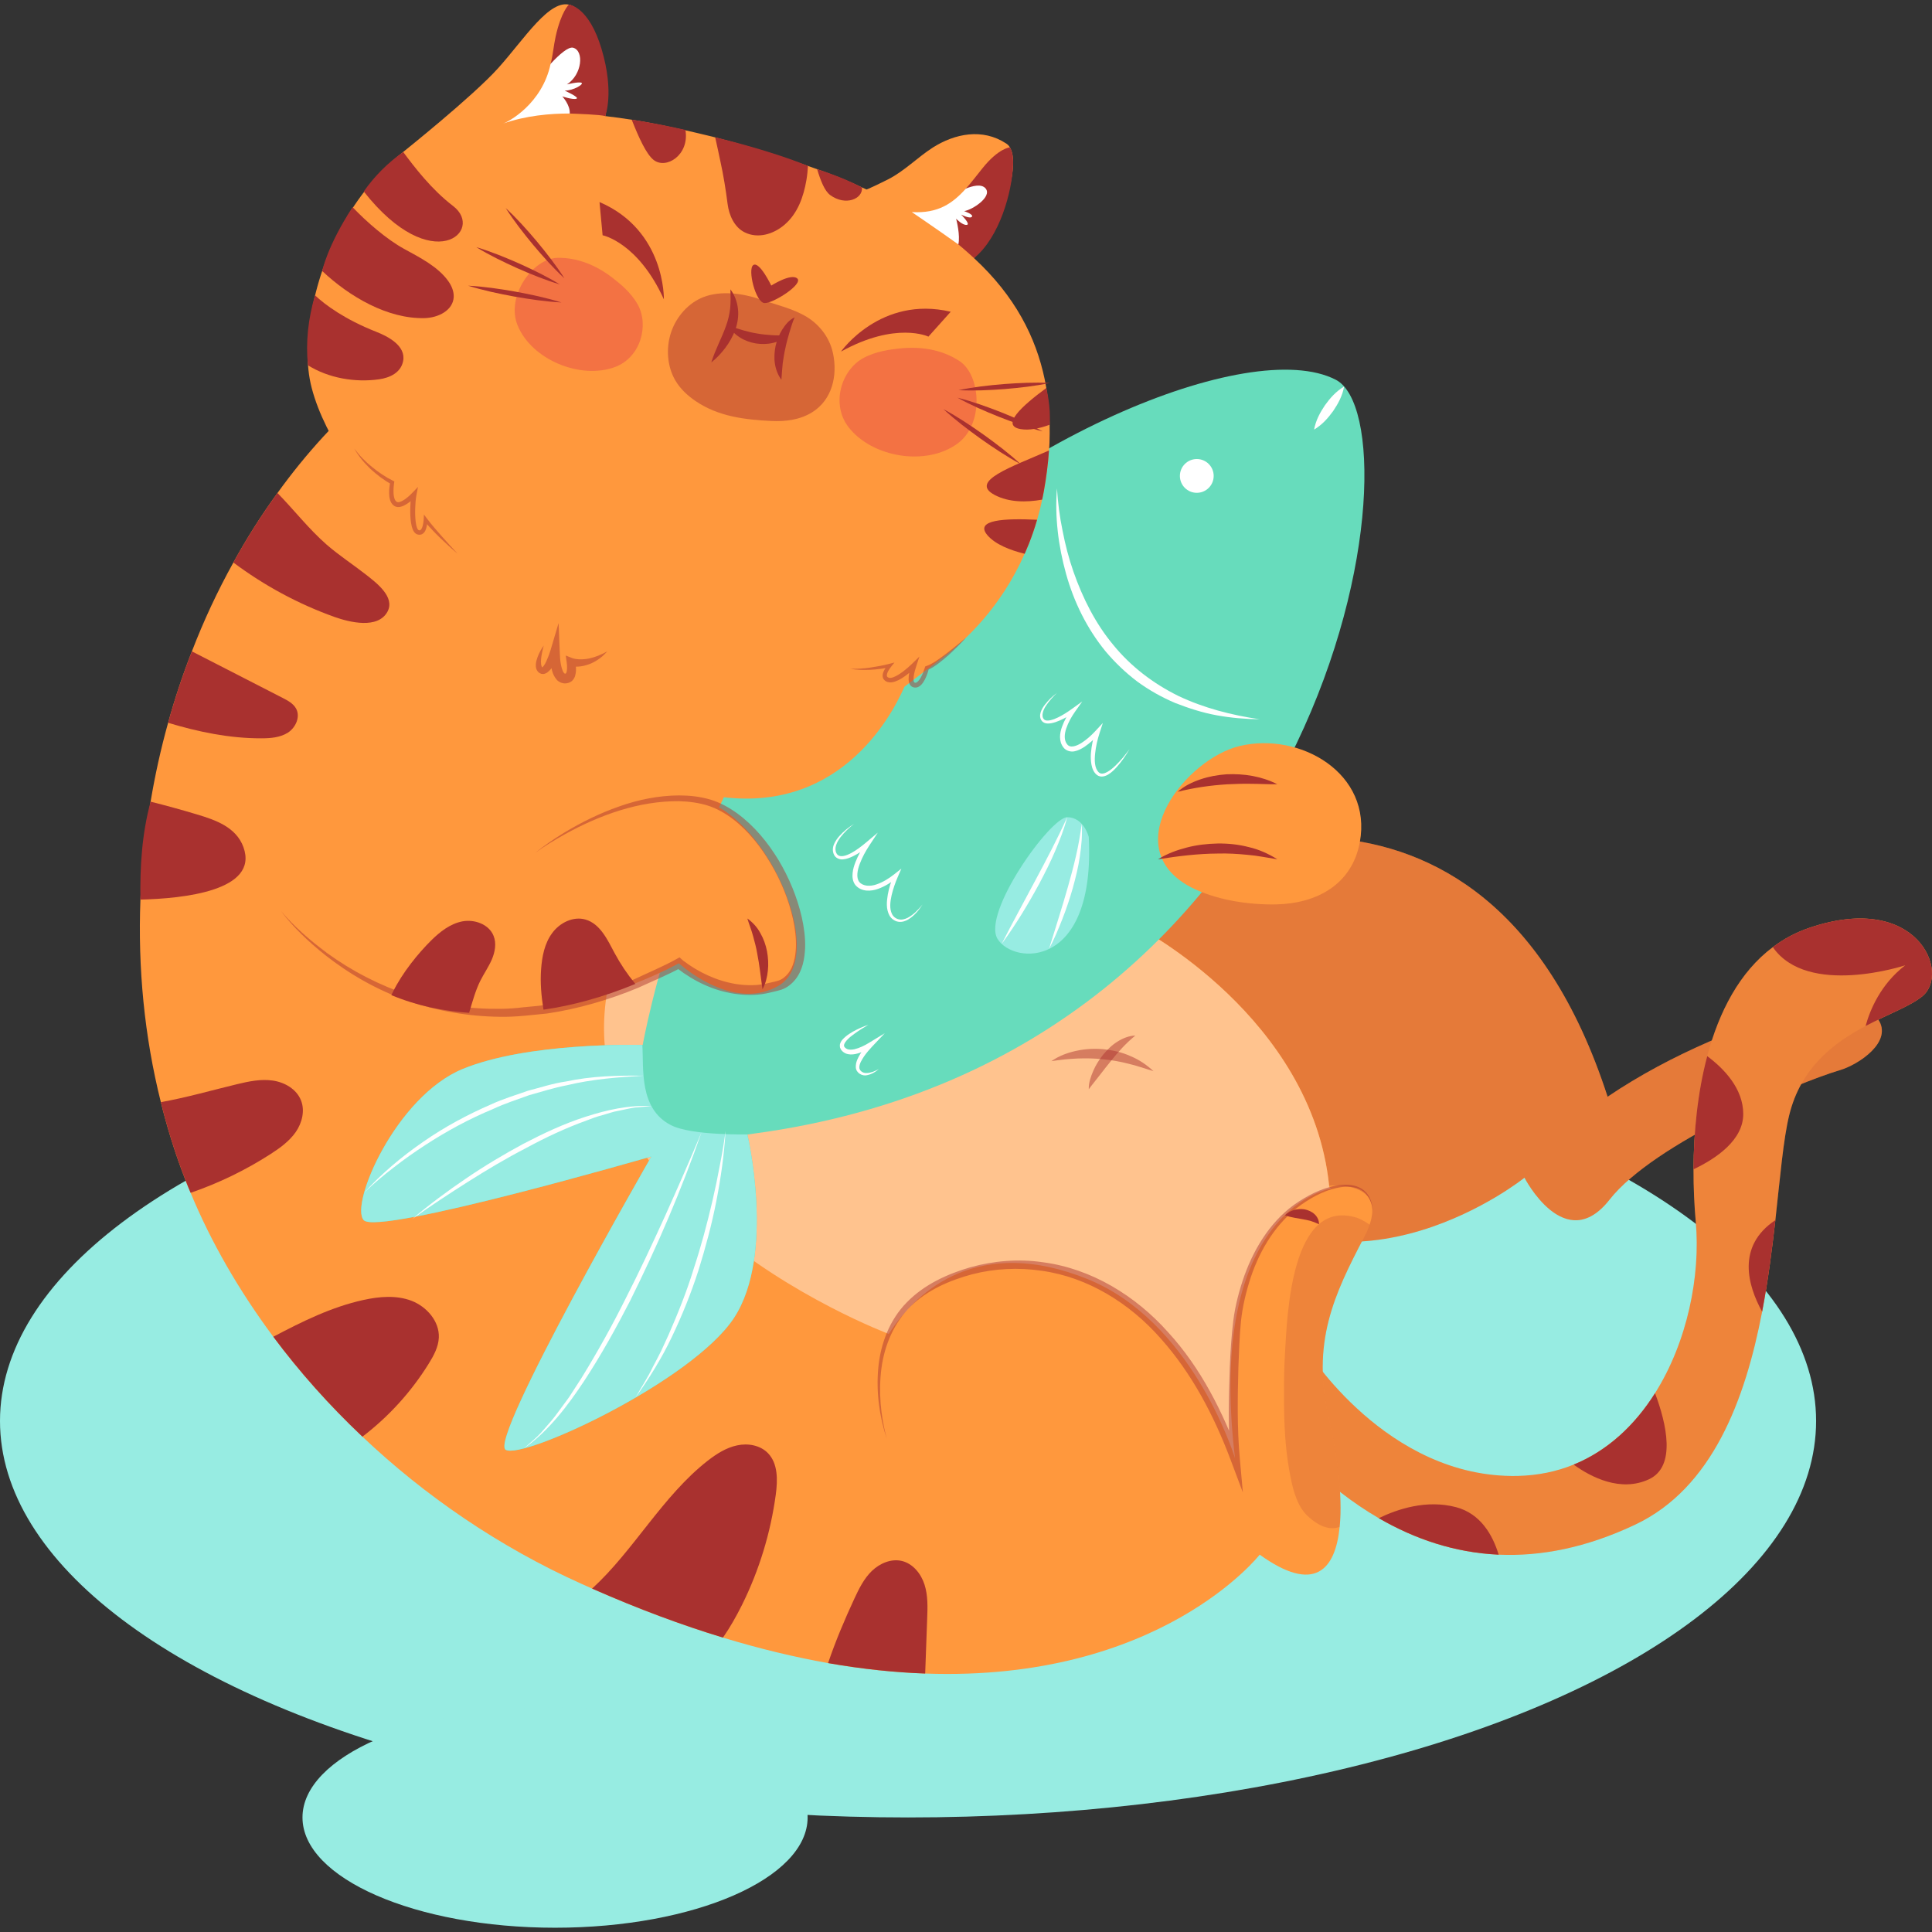 <?xml version="1.0" encoding="UTF-8"?>
<!-- Generator: Adobe Illustrator 25.2.3, SVG Export Plug-In . SVG Version: 6.00 Build 0)  -->
<svg xmlns="http://www.w3.org/2000/svg" xmlns:xlink="http://www.w3.org/1999/xlink" version="1.1" id="Capa_1" x="0px" y="0px" viewBox="0 0 512 512" style="enable-background:new 0 0 512 512;" xml:space="preserve" width="512" height="512">
<rect x="0" y="0" width="512" height="512" fill="#333333" stroke="none"/>
<g>
	<ellipse style="fill:#97ECE2;" cx="240.642" cy="376.574" rx="240.642" ry="105.069"/>
	<ellipse style="fill:#97ECE2;" cx="147.095" cy="481.643" rx="66.933" ry="29.225"/>
	<g>
		<g>
			<g>
				<path style="fill:#FF983D;" d="M306.244,230.418c0,0,86.614-42.148,119.785,60.231c8.467-5.726,17.686-10.594,27.048-14.663      c7.618-3.311,15.489-6.376,23.71-7.783c5.602-0.959,16.739-4.226,20.925,1.904c4.08,5.975-5.245,12.052-10.091,13.483      c-11.299,3.336-49.273,19.276-61.077,34.331c-11.804,15.055-22.542-5.82-22.542-5.82s-45.176,36.373-84.063,2.759      C281.052,281.245,306.244,230.418,306.244,230.418z"/>
			</g>
			<g style="opacity:0.3;">
				<path style="fill:#A9312F;" d="M306.244,230.418c0,0,86.614-42.148,119.785,60.231c8.467-5.726,17.686-10.594,27.048-14.663      c7.618-3.311,15.489-6.376,23.71-7.783c5.602-0.959,16.739-4.226,20.925,1.904c4.08,5.975-5.245,12.052-10.091,13.483      c-11.299,3.336-49.273,19.276-61.077,34.331c-11.804,15.055-22.542-5.82-22.542-5.82s-45.176,36.373-84.063,2.759      C281.052,281.245,306.244,230.418,306.244,230.418z"/>
			</g>
		</g>
		<g>
			<g>
				<g>
					<path style="fill:#FF983D;" d="M509.479,263.989c-3.175,2.621-8.995,4.714-15.08,7.913h-0.024       c-8.321,4.401-17.1,10.871-20.227,23.666c-1.539,6.301-2.381,16.258-3.656,27.755v0.024       c-0.866,7.648-1.924,15.946-3.511,24.267c-4.474,23.281-13.18,46.755-33.623,56.423c-13.012,6.157-25.085,8.466-36.197,7.961       c-11.689-0.529-22.271-4.161-31.771-9.669c-6.927-4.016-13.276-9.043-19-14.599v-29.896c0,0,21.069,33.984,55.726,33.311       c5.459-0.12,10.438-1.179,14.912-3.006c9.139-3.728,16.307-10.583,21.574-18.928c8.586-13.613,12.074-31.146,10.799-45.336       c-0.385-4.377-0.625-9.091-0.601-13.998c0.048-9.813,1.058-20.299,3.632-29.992c3.127-11.761,8.562-22.295,17.389-28.885       c2.886-2.189,6.133-3.92,9.765-5.147C508.108,236.21,516.935,257.784,509.479,263.989z"/>
				</g>
				<g style="opacity:0.2;">
					<path style="fill:#A9312F;" d="M509.479,263.989c-3.175,2.621-8.995,4.714-15.08,7.913h-0.024       c-8.321,4.401-17.1,10.871-20.227,23.666c-1.539,6.301-2.381,16.258-3.656,27.755v0.024       c-0.866,7.648-1.924,15.946-3.511,24.267c-4.474,23.281-13.18,46.755-33.623,56.423c-13.012,6.157-25.085,8.466-36.197,7.961       c-11.689-0.529-22.271-4.161-31.771-9.669c-6.927-4.016-13.276-9.043-19-14.599v-29.896c0,0,21.069,33.984,55.726,33.311       c5.459-0.12,10.438-1.179,14.912-3.006c9.139-3.728,16.307-10.583,21.574-18.928c8.586-13.613,12.074-31.146,10.799-45.336       c-0.385-4.377-0.625-9.091-0.601-13.998c0.048-9.813,1.058-20.299,3.632-29.992c3.127-11.761,8.562-22.295,17.389-28.885       c2.886-2.189,6.133-3.92,9.765-5.147C508.108,236.21,516.935,257.784,509.479,263.989z"/>
				</g>
			</g>
			<g>
				<path style="fill:#A9312F;" d="M509.479,263.989c-3.175,2.621-8.995,4.714-15.08,7.913c1.155-4.209,3.944-11.039,10.51-16.09      c0,0-25.855,8.538-35.09-4.81c2.886-2.189,6.133-3.92,9.765-5.147C508.108,236.21,516.935,257.784,509.479,263.989z"/>
			</g>
			<g>
				<path style="fill:#A9312F;" d="M461.979,295.231c0,6.879-7.071,11.737-13.18,14.647c0.048-9.813,1.058-20.299,3.632-29.992      C456.928,283.23,461.979,288.521,461.979,295.231z"/>
			</g>
			<g>
				<path style="fill:#A9312F;" d="M470.492,323.347c-0.866,7.648-1.924,15.946-3.511,24.267      C463.205,340.759,460.102,330.273,470.492,323.347z"/>
			</g>
			<g>
				<path style="fill:#A9312F;" d="M437.014,392.012c-7.504,3.512-15.345-0.529-19.986-3.872      c9.139-3.728,16.307-10.583,21.574-18.928C441.655,377.341,444.253,388.621,437.014,392.012z"/>
			</g>
			<g>
				<path style="fill:#A9312F;" d="M397.161,411.998c-11.689-0.529-22.271-4.161-31.771-9.669c5.002-2.429,12.675-4.978,20.491-2.91      C392.327,401.127,395.55,406.707,397.161,411.998z"/>
			</g>
		</g>
		<g>
			<path style="fill:#FF983D;" d="M362.961,324.549c-0.337,0.962-0.794,2.044-1.395,3.199c-7.985,15.296-14.166,27.947-9.332,48.511     c2.044,8.779,3.632,19.938,2.79,28.38c-1.13,11.352-6.638,17.846-21.189,7.359c0,0-26.336,33.768-88.652,31.507     c-7.985-0.289-16.547-1.154-25.734-2.766c-8.73-1.563-18.014-3.752-27.851-6.758c-10.847-3.295-22.416-7.576-34.682-12.988     c-0.89-0.385-1.78-0.794-2.694-1.203c-22.103-9.933-41.728-23.474-58.179-39.059c-8.803-8.322-16.715-17.22-23.618-26.48     c-9.139-12.29-16.547-25.181-21.91-38.145c-0.89-2.068-1.684-4.161-2.453-6.229c-2.14-5.82-3.944-11.761-5.435-17.798     c-4.377-17.461-6.109-35.595-5.411-53.682c0.337-8.706,1.25-17.365,2.694-25.951c1.179-7.047,2.718-14.046,4.642-20.9     c1.78-6.422,3.872-12.747,6.301-18.928c3.127-8.129,6.807-16.018,10.992-23.546c3.535-6.422,7.431-12.579,11.689-18.423     c3.776-5.243,7.817-10.222,12.146-14.936c65.755-71.84,155.489,60.344,177.255,95.145c3.175,5.075,4.907,8.081,4.907,8.081     l34.032,26.913c0,0,45.745,23.762,50.363,68.377c0,0,1.347-0.144,3.127,0C359.473,314.52,365.823,316.276,362.961,324.549z"/>
		</g>
		<g>
			<path style="fill:#FFC38E;" d="M327.293,386.456c-0.673-2.14-11.785-36.557-39.251-47.549     c-28.356-11.376-44.783,2.549-52.503,14.599c0,0-103.395-38.794-68.136-110.105c22.92-46.346,67.295-41.56,95.53-32.541     c3.175,5.075,4.907,8.081,4.907,8.081l34.032,26.913c0,0,45.745,23.762,50.363,68.377c0,0-0.158,0.527,0.661,0.684     C352.895,314.915,319.38,320.076,327.293,386.456z"/>
		</g>
		<g>
			<g>
				<path style="fill:#67DCBC;" d="M199.645,300.434c-0.529,0.072-1.058,0.144-1.588,0.216c0,0,7.48,31.723-3.511,48.559      c-10.991,16.812-55.967,37.712-60.536,34.994c-4.569-2.718,38.626-77.733,38.626-77.733s-72.465,21.021-76.241,16.884      c-3.752-4.161,8.514-32.781,26.239-40.069c17.124-7.023,45.649-6.398,47.597-6.35c0.072,0,0.096,0,0.096,0      s12.122-68.93,52.551-114.386c40.406-45.432,108.398-73.668,131.126-61.907C376.66,112.331,354.99,279.581,199.645,300.434z"/>
			</g>
			<g>
				<path style="fill:#FFFFFF;" d="M321.638,126.126c0,2.472-2.004,4.476-4.477,4.476s-4.477-2.004-4.477-4.476      c0-2.472,2.004-4.477,4.477-4.477S321.638,123.654,321.638,126.126z"/>
			</g>
			<g>
				<path style="fill:#FFFFFF;" d="M348.249,113.844c0.464-2.501,1.596-4.536,2.885-6.462c1.357-1.878,2.877-3.642,5.069-4.938      c-0.459,2.504-1.591,4.54-2.885,6.462C351.956,110.78,350.437,112.545,348.249,113.844z"/>
			</g>
			<g>
				<path style="fill:#FFFFFF;" d="M280.105,129.43c0.242,3.781,0.718,7.524,1.485,11.203c0.709,3.685,1.646,7.318,2.875,10.839      c2.455,7.025,5.828,13.742,10.547,19.414c4.654,5.723,10.62,10.271,17.275,13.547c6.708,3.185,14.044,5.079,21.538,6.178      c-3.789-0.039-7.592-0.365-11.355-1.046c-3.767-0.678-7.433-1.863-11.025-3.263c-3.55-1.505-6.948-3.41-10.079-5.707      c-3.094-2.343-5.916-5.043-8.41-8.017c-4.921-6.018-8.382-13.112-10.438-20.499C280.466,144.693,279.505,137.007,280.105,129.43      z"/>
			</g>
		</g>
		<g>
			<path style="fill:#A9312F;" d="M133.247,32.778c6.088-2.15,12.616-2.714,17.742-2.693c5.383,0.031,9.208,0.662,9.412,0.682     c2.512-12.831-4.221-27.709-9.195-29.41l-0.014-0.006c-1.832,2.457-4.002,5.407-4.903,13.325c-0.084,0.78-0.217,1.523-0.372,2.24     C143.672,27.562,134.711,32.319,133.247,32.778z"/>
		</g>
		<g>
			<path style="fill:#FF983D;" d="M278.165,112.132c-0.088-3.084-0.374-6.19-0.885-9.321c-0.144-0.747-0.258-1.541-0.427-2.29     c-2.302-11.091-7.843-22.062-18.728-32.111c0.114-0.114,0.227-0.227,0.343-0.365c5.139-5.909,9.742-17.219,9.995-24.298     c0.093-1.981-0.182-3.599-0.841-4.705c-0.255-0.431-0.57-0.768-0.971-1.015c-6.273-4.121-13.595-2.637-19.449,1.075     c-4.015,2.58-7.573,6.27-11.871,8.441c-0.318,0.141-3.097,1.573-5.188,2.476l-0.501,0.197c-0.385-0.169-0.794-0.34-1.201-0.536     c-6.147-2.962-12.794-5.186-19.245-7.386c-6.714-2.29-13.518-4.317-20.39-6.076c-9.399-2.294-18.793-4.364-28.41-5.453     c0.163-0.788,0.273-1.557,0.361-2.354c1.352-12.225-4.871-25.463-9.558-27.065c-5.489-1.867-12.233,8.98-19.158,16.682     c-3.42,3.806-9.646,9.292-15.069,13.884c-5.422,4.592-10.067,8.312-10.344,8.534C93.658,50.829,85.15,67.206,82.441,83.475     c-1.047,6.287-1.462,13.07,0.15,19.284c0.925,3.566,2.32,7.015,3.943,10.316c2.76,5.615,6.279,10.846,10.275,15.652     c5.664,6.812,12.305,12.778,19.473,17.968c9.733,7.047,20.442,12.683,31.535,17.263c14.939,6.168,30.615,10.458,46.463,13.538     c0.183,0.036,0.366,0.071,0.55,0.106c-14.786,10.998-32.936,28.516-6.327,33.194c33.012,5.804,47.333-20.038,51.192-28.818     c4.383-3.361,9.084-6.957,10.433-7.978c5.58-4.197,15.119-12.971,21.41-27.245c0.395-0.838,0.771-1.729,1.122-2.623     c0.771-1.956,1.5-3.992,2.116-6.142c0.011-0.1,0.044-0.172,0.08-0.268c0.489-1.685,0.964-3.472,1.319-5.323     c0.094-0.393,0.188-0.786,0.257-1.181c0.069-0.396,0.16-0.764,0.229-1.159c0.615-3.511,1.083-7.063,1.333-10.69     c0.077-0.697,0.104-1.4,0.134-2.127c0.046-1.557,0.067-3.118,0.039-4.683C278.181,112.437,278.173,112.284,278.165,112.132z"/>
		</g>
		<g>
			<path style="fill:#A9312F;" d="M246.315,57.568l7.656,7.209c1.587,1.296,3.066,2.641,4.154,3.633     c6.803-5.522,10.081-17.596,10.351-24.671c0.079-1.972-0.182-3.597-0.847-4.692c0,0-2.97,0.202-7.21,5.476     c-1.544,1.926-2.963,3.791-4.444,5.45C255.976,49.972,252.048,58.29,246.315,57.568z"/>
		</g>
		<g style="opacity:0.48;">
			<path style="fill:#E54949;" d="M168.945,80.587c3.155,5.542,0.85,14.138-5.954,16.674c-9.11,3.395-22.114-1.892-25.834-11.068     c-3.142-7.747,4.086-17.733,10.584-17.86c5.492-0.107,10.482,2.111,14.659,5.35C164.341,75.189,167.177,77.481,168.945,80.587z"/>
		</g>
		<g style="opacity:0.48;">
			<path style="fill:#E54949;" d="M228.74,94.921c-5.843,3.22-8.533,12.194-3.906,18.227c6.196,8.078,20.617,10.532,28.961,4.369     c7.044-5.202,6.141-18.143,0.458-21.85c-4.803-3.133-10.441-3.904-15.921-3.312C235.784,92.63,232.014,93.116,228.74,94.921z"/>
		</g>
		<g>
			<path style="fill:#A9312F;" d="M214.122,43.979c-0.082,1.228-0.201,2.517-0.411,3.732c-0.765,4.473-2.334,8.939-5.898,11.926     c-2.854,2.411-6.939,3.68-10.442,1.946c-2.794-1.358-4.159-4.581-4.542-7.474c-0.492-3.858-1.112-7.712-1.95-11.503     c-0.42-1.941-0.847-4.047-1.349-6.222C189.529,36.385,203.594,39.651,214.122,43.979z"/>
		</g>
		<g>
			<path style="fill:#A9312F;" d="M263.641,131.192c3.73,1.944,8.264,1.977,12.544,1.217c0.082-0.389,0.164-0.779,0.238-1.187     c0.076-0.375,0.159-0.765,0.227-1.16c0.625-3.502,1.098-7.069,1.346-10.681C268.128,123.739,256.654,127.536,263.641,131.192z"/>
		</g>
		<g>
			<path style="fill:#A9312F;" d="M261.73,141.896c2.09,2.395,5.981,3.917,9.821,4.864c0.375-0.853,0.742-1.725,1.101-2.618     c0.774-1.956,1.488-4.003,2.115-6.152c0.021-0.089,0.05-0.158,0.072-0.247C266.434,137.339,258.046,137.674,261.73,141.896z"/>
		</g>
		<g>
			<path style="fill:#A9312F;" d="M278.156,112.57c-2.696,0.985-5.427,1.548-7.717,1.139c-5.308-0.945,0.348-6.096,6.841-10.88     C277.281,102.829,278.559,107.829,278.156,112.57z"/>
		</g>
		<g>
			<path style="fill:#A9312F;" d="M167.406,31.716c1.839,4.649,3.813,9.049,5.758,10.629c3.293,2.674,9.61-1.22,8.481-7.908     c-3.782-0.864-7.449-1.604-11.001-2.202c-0.479-0.092-0.939-0.166-1.399-0.24C168.62,31.89,168.013,31.803,167.406,31.716z"/>
		</g>
		<g>
			<path style="fill:#A9312F;" d="M228.432,49.688c0.278,3.007-4.348,4.991-8.41,2.016c-1.504-1.096-2.555-3.834-3.473-6.872     C216.549,44.832,223.274,46.878,228.432,49.688z"/>
		</g>
		<g>
			<path style="fill:#A9312F;" d="M96.399,50.744c18.175,23.097,32.229,10.377,23.666,3.841c-5.736-4.384-10.26-10.33-13.215-14.311     C102.744,43.177,99.256,46.665,96.399,50.744z"/>
		</g>
		<g>
			<path style="fill:#A9312F;" d="M93.435,54.901c3.754,3.942,9,8.503,13.715,11.09c4.149,2.266,8.97,4.718,11.657,8.521     c0.912,1.28,1.495,2.764,1.433,4.188c-0.177,3.561-4.082,5.52-7.753,5.606c-9.73,0.227-19.822-5.631-27.107-12.493     C85.379,71.815,86.722,65.189,93.435,54.901z"/>
		</g>
		<g>
			<path style="fill:#A9312F;" d="M160.401,30.768c-1.414-0.41-7.232-0.599-9.412-0.682l-7.4-1.612     c5.464-1.879,2.327-11.556,2.327-11.556c0.597-2.142,0.81-4.882,1.346-7.291c1.48-6.603,3.497-8.403,3.497-8.403     s5.282,0.352,8.689,11.842S160.401,30.768,160.401,30.768z"/>
		</g>
		<g>
			<path style="fill:#A9312F;" d="M83.472,78.248c-1.816,6.306-2.481,12.339-1.869,18.554c5.498,3.437,12.538,4.615,18.883,3.713     c2.828-0.408,5.737-1.743,6.344-4.814c0.811-4.059-4.026-6.551-7.089-7.757C91.433,84.679,86.101,80.756,83.472,78.248z"/>
		</g>
		<g>
			<g>
				<path style="fill:#A9312F;" d="M270.488,122.997c-3.106-2.857-6.447-5.383-9.846-7.829c-3.422-2.412-6.903-4.742-10.622-6.739      c3.104,2.86,6.445,5.386,9.846,7.83C263.29,118.669,266.771,120.998,270.488,122.997z"/>
			</g>
			<g>
				<path style="fill:#A9312F;" d="M276.293,114.314c-3.566-1.977-7.281-3.577-11.033-5.084c-3.767-1.469-7.571-2.844-11.525-3.839      c3.564,1.979,7.279,3.579,11.032,5.083C268.536,111.942,272.34,113.317,276.293,114.314z"/>
			</g>
			<g>
				<path style="fill:#A9312F;" d="M278.227,101.491c-4.071-0.208-8.112-0.01-12.144,0.286c-4.029,0.336-8.05,0.774-12.04,1.62      c4.072,0.211,8.113,0.013,12.144-0.285C270.217,102.771,274.238,102.333,278.227,101.491z"/>
			</g>
		</g>
		<g>
			<path style="fill:#FFFFFF;" d="M149.007,25.536c0,0,2.763,0.95,3.744,0.629c0.996-0.314-3.104-2.153-3.104-2.153     c2.436-0.018,5.146-1.731,4.457-2.07c-0.697-0.358-3.864,0.428-3.864,0.428c4.05-2.616,4.594-8.907,1.659-9.718     c-1.255-0.349-3.656,1.755-5.983,4.265c-2.244,10.645-11.205,15.402-12.67,15.861c6.088-2.15,12.616-2.714,17.742-2.693     C151.135,27.8,149.007,25.536,149.007,25.536z"/>
		</g>
		<g>
			<path style="fill:#FFFFFF;" d="M253.971,64.777c0.55-2.393-0.492-6.466-0.589-6.816c0.151,0.145,1.719,1.766,2.815,1.64     c1.149-0.136-1.506-2.736-1.506-2.736s2.37,1.225,2.872,0.572c0.511-0.633-2.064-1.488-2.064-1.488     c2.208-0.326,7.403-3.765,5.745-5.946c-1.083-1.417-3.615-0.706-5.268-0.032c-3.507,3.921-7.381,6.66-14.339,6.227     C241.637,56.199,248.459,60.829,253.971,64.777z"/>
		</g>
		<g>
			<g>
				<path style="fill:#A9312F;" d="M204.392,75.677c0,0,5.262-3.36,6.894-1.877c1.632,1.483-6.297,6.583-8.659,6.519      c-2.362-0.065-4.609-9.047-2.978-10.086C201.281,69.193,204.392,75.677,204.392,75.677z"/>
			</g>
			<g style="opacity:0.48;">
				<path style="fill:#A9312F;" d="M213.81,83.988c3.309,2.022,6.012,5.382,6.92,9.523c1.316,6.001-0.202,12.479-5.529,15.764      c-3.306,2.039-7.149,2.47-10.808,2.29c-7.012-0.343-13.952-1.18-19.922-5.188c-2.165-1.454-4.175-3.264-5.545-5.632      c-2.099-3.628-2.505-8.485-1.065-12.732c1.441-4.247,4.695-7.784,8.53-9.272c4.718-1.831,10.573-0.969,15.083,0.585      C205.492,80.71,210.171,81.766,213.81,83.988z"/>
			</g>
		</g>
		<g>
			<g>
				<path style="fill:#A9312F;" d="M148.786,80.154c-4.028-1.259-8.128-2.118-12.245-2.879c-4.124-0.722-8.267-1.343-12.482-1.561      c4.027,1.261,8.128,2.12,12.245,2.879C140.43,79.311,144.572,79.932,148.786,80.154z"/>
			</g>
			<g>
				<path style="fill:#A9312F;" d="M126.205,65.491c3.478,2.128,7.121,3.885,10.804,5.553c3.7,1.63,7.442,3.167,11.35,4.33      c-3.476-2.131-7.119-3.888-10.804-5.552C133.854,68.194,130.112,66.657,126.205,65.491z"/>
			</g>
			<g>
				<path style="fill:#A9312F;" d="M134.018,55.14c2.188,3.441,4.687,6.621,7.263,9.738c2.606,3.091,5.29,6.116,8.289,8.88      c-2.185-3.443-4.685-6.623-7.262-9.738C139.699,60.931,137.014,57.906,134.018,55.14z"/>
			</g>
		</g>
		<g style="opacity:0.48;">
			<path style="fill:#A9312F;" d="M121.27,146.746c-1.399-1.532-2.816-3.04-4.172-4.601c-1.365-1.549-2.732-3.1-3.957-4.736     l-0.788-1.053l-0.08,1.349c-0.034,0.567-0.121,1.175-0.276,1.711c-0.14,0.531-0.441,1.051-0.671,1.117     c-0.084,0.043-0.288,0.019-0.411-0.051c-0.084-0.039-0.226-0.206-0.326-0.433c-0.208-0.457-0.327-1.039-0.408-1.616     c-0.148-1.171-0.187-2.39-0.152-3.604c0.038-1.203,0.119-2.461,0.327-3.578l0.411-2.206l-1.552,1.609     c-0.634,0.658-1.364,1.303-2.116,1.8c-0.747,0.497-1.624,0.839-2.013,0.499c-0.497-0.317-0.744-1.281-0.789-2.172     c-0.051-0.911,0.015-1.883,0.147-2.798l0.058-0.401l-0.335-0.166c-1.962-0.978-3.857-2.242-5.576-3.666     c-0.88-0.695-1.71-1.455-2.492-2.264c-0.792-0.802-1.494-1.685-2.187-2.586c1.105,1.986,2.589,3.763,4.24,5.35     c1.687,1.561,3.514,2.937,5.549,4.096l-0.277-0.567c-0.217,1.014-0.333,2.01-0.301,3.059c0.019,0.523,0.074,1.056,0.231,1.602     c0.156,0.534,0.435,1.133,1.006,1.551c0.274,0.2,0.626,0.344,0.989,0.376c0.352,0.03,0.671-0.024,0.959-0.103     c0.574-0.165,1.05-0.43,1.499-0.711c0.89-0.58,1.646-1.236,2.382-1.982l-1.14-0.597c-0.246,1.323-0.293,2.552-0.329,3.827     c-0.015,1.265,0.009,2.535,0.217,3.821c0.113,0.643,0.247,1.292,0.57,1.96c0.169,0.324,0.397,0.702,0.869,0.95     c0.428,0.205,0.893,0.262,1.39,0.067c0.934-0.482,1.091-1.289,1.269-1.913c0.15-0.666,0.205-1.298,0.208-1.97l-0.867,0.296     c1.356,1.602,2.79,3.107,4.28,4.556C118.166,143.994,119.678,145.415,121.27,146.746z"/>
		</g>
		<g>
			<path style="fill:#A9312F;" d="M175.933,79.317c0,0,0.454-18.25-17.055-25.769l0.818,8.802     C159.696,62.351,169.026,64.153,175.933,79.317z"/>
		</g>
		<g>
			<path style="fill:#A9312F;" d="M222.869,93.175c0,0,10.516-14.95,29.081-10.558l-5.906,6.592     C246.044,89.208,237.465,85.095,222.869,93.175z"/>
		</g>
		<g>
			<path style="fill:#A9312F;" d="M210.58,84.108c-0.622,1.398-0.982,2.768-1.408,4.112c-0.38,1.353-0.77,2.676-1.032,4.019     c-0.313,1.333-0.514,2.674-0.714,4.05c-0.151,1.382-0.221,2.778-0.347,4.348c-0.938-1.246-1.492-2.754-1.731-4.304     c-0.228-1.555-0.118-3.141,0.193-4.67c0.356-1.521,0.917-2.987,1.747-4.301C208.107,86.074,209.118,84.78,210.58,84.108z"/>
		</g>
		<g>
			<path style="fill:#A9312F;" d="M193.571,76.687c1.091,1.465,1.777,3.23,1.988,5.111c0.238,1.885-0.085,3.827-0.693,5.586     c-0.656,1.749-1.549,3.349-2.635,4.779c-1.073,1.438-2.287,2.75-3.727,3.876c1.079-3.481,2.778-6.481,3.856-9.555     c0.572-1.522,0.932-3.057,1.127-4.663C193.671,80.209,193.621,78.516,193.571,76.687z"/>
		</g>
		<g>
			<path style="fill:#A9312F;" d="M208.455,88.559c0.16,0.435-0.343,0.734-0.584,0.968c-0.304,0.246-0.637,0.43-0.971,0.613     c-0.679,0.331-1.391,0.59-2.122,0.748c-1.461,0.347-2.981,0.345-4.469,0.132c-1.479-0.267-2.931-0.762-4.198-1.576     c-1.27-0.791-2.369-1.86-3.077-3.178c2.802,0.97,5.155,1.739,7.706,2.126c1.258,0.228,2.539,0.339,3.848,0.434     c0.653,0.029,1.319,0.067,1.988,0.055c0.34,0.013,0.674-0.009,1.012-0.03C207.888,88.791,208.349,88.854,208.455,88.559z"/>
		</g>
		<g>
			<g>
				<path style="fill:#FF983D;" d="M206.389,261.199c-11.063,6.518-23.714-3.535-26.095-5.58c-0.072-0.072-0.12-0.12-0.168-0.144      c-0.096-0.096-0.168-0.144-0.193-0.168c-0.024-0.024-0.024-0.024-0.024-0.024c-0.096,0.048-0.168,0.096-0.265,0.144      c-0.361,0.192-1.082,0.577-2.092,1.082c-0.337,0.168-0.673,0.337-0.986,0.505c-1.996,0.938-4.81,2.237-8.298,3.608      c-6.301,2.477-14.767,5.219-24.267,6.758c-2.573,0.409-5.219,0.746-7.937,0.938c-3.824,0.289-7.768,0.361-11.737,0.096      c-6.855-0.457-13.829-1.876-20.612-4.69c-6.037-2.453-11.881-6.013-17.365-10.943c-0.024-0.024-0.048-0.024-0.048-0.048      c-37.568-33.936,50.988-41.175,50.988-41.175l12.29,9.332c0.024,0,0.048-0.024,0.048-0.024      c1.058-0.746,22.247-15.273,38.65-8.081c0.072,0.024,0.144,0.072,0.216,0.096C205.379,220.481,218.631,253.96,206.389,261.199z"/>
			</g>
			<g style="opacity:0.48;">
				<g>
					<path style="fill:#A9312F;" d="M141.788,226.036c2.439-1.94,5.019-3.705,7.677-5.344l0.115-0.031       c-0.038-0.01-0.092,0.01-0.113,0.042l0.047-0.036c4.587-2.769,9.428-5.156,14.519-6.932c5.073-1.812,10.452-2.904,15.91-2.943       c2.731,0.012,5.443,0.282,8.168,1.066c2.67,0.78,5.139,2.148,7.361,3.77c4.443,3.288,7.974,7.595,10.812,12.244       c2.804,4.683,4.935,9.767,6.174,15.122c0.601,2.679,0.994,5.435,0.904,8.254c-0.143,2.78-0.606,5.787-2.537,8.269       c-0.953,1.196-2.238,2.256-3.724,2.751c-1.399,0.448-2.746,0.678-4.125,1.018c-2.762,0.537-5.621,0.483-8.386,0.072       c-5.566-0.851-10.693-3.317-15.103-6.73l-0.107-0.095c0.04,0.048,0.102,0.085,0.168,0.097l-0.336-0.242l-0.215-0.193       l1.49,0.242c-3.596,1.961-7.524,3.557-11.309,5.311c-3.86,1.608-7.814,2.989-11.836,4.147       c-4.023,1.153-8.119,2.062-12.266,2.683c-4.173,0.408-8.342,0.967-12.536,0.884c-8.394-0.091-16.748-1.51-24.64-4.298       c-7.899-2.763-15.243-6.949-21.769-12.093l-0.037-0.032c0.019,0.021,0.052,0.04,0.036,0.029c0.014,0.032-0.21-0.155-0.19-0.333       l0.143,0.286c-4.301-3.419-8.316-7.23-11.637-11.593c3.552,4.169,7.706,7.771,12.077,11.014l0.144,0.287       c0.018-0.152-0.184-0.322-0.151-0.279c0,0,0.057,0.034,0.092,0.071l-0.036-0.031c6.654,4.855,14.053,8.646,21.822,11.218       c7.775,2.55,15.991,3.743,24.14,3.642c2.038-0.006,4.087-0.161,6.111-0.404c2.027-0.22,4.066-0.346,6.083-0.64       c4.033-0.635,8.024-1.553,11.946-2.709c3.92-1.16,7.781-2.543,11.546-4.145c3.705-1.757,7.451-3.296,11.112-5.325l0.747-0.414       l0.744,0.656l0.217,0.191l-0.335-0.241c0.178,0.108,0.351,0.241,0.504,0.385l-0.106-0.095c4.042,3.086,8.89,5.34,13.897,6.16       c2.506,0.39,5.076,0.461,7.559-0.009c1.212-0.298,2.518-0.516,3.659-0.863c1.075-0.339,1.933-1.068,2.643-1.926       c1.433-1.764,1.932-4.322,2.064-6.812c0.103-2.529-0.238-5.115-0.787-7.646c-1.131-5.071-3.14-9.987-5.793-14.489       c-2.639-4.499-5.911-8.7-10.014-11.874c-2.05-1.569-4.305-2.887-6.751-3.658c-2.409-0.756-5.034-1.099-7.651-1.165       c-10.532-0.098-20.895,3.613-30.183,8.737l0.046-0.035c-0.053,0.047-0.139,0.084-0.209,0.09l0.114-0.031       C146.986,222.607,144.318,224.218,141.788,226.036z"/>
				</g>
			</g>
			<g>
				<path style="fill:#A9312F;" d="M202.067,262.173c-0.486-3.392-0.788-6.491-1.411-9.555c-0.254-1.54-0.667-3.03-1.083-4.547      c-0.4-1.538-1.01-2.988-1.52-4.663c1.393,0.998,2.612,2.311,3.429,3.839c0.873,1.504,1.458,3.168,1.789,4.865      c0.3,1.703,0.414,3.435,0.22,5.142C203.307,258.953,202.904,260.646,202.067,262.173z"/>
			</g>
		</g>
		<g>
			<g>
				<path style="fill:#FF983D;" d="M317.021,235.807c6.328,2.844,14.225,4.004,21.123,3.868      c10.841-0.213,20.162-5.291,22.222-16.478c3.353-18.204-15.774-29.303-31.809-25.502c-14.159,3.357-32.109,26.065-14.063,36.809      C315.258,234.959,316.104,235.394,317.021,235.807z"/>
			</g>
			<g>
				<path style="fill:#A9312F;" d="M306.897,227.72c2.334-1.465,4.944-2.432,7.606-3.114c2.668-0.697,5.43-1.01,8.198-1.07      c2.768-0.033,5.552,0.252,8.234,0.953c2.698,0.612,5.259,1.78,7.571,3.23c-2.729-0.42-5.3-0.977-7.935-1.183      c-2.613-0.257-5.222-0.414-7.838-0.337C317.492,226.227,312.289,226.865,306.897,227.72z"/>
			</g>
			<g>
				<path style="fill:#A9312F;" d="M312.107,209.83c1.741-1.555,3.889-2.574,6.084-3.315c2.206-0.752,4.519-1.147,6.838-1.322      c4.638-0.214,9.355,0.531,13.477,2.643c-2.327,0.034-4.543-0.111-6.755-0.118c-2.206-0.047-4.389,0.022-6.562,0.133      C320.833,208.127,316.561,208.721,312.107,209.83z"/>
			</g>
		</g>
		<g style="opacity:0.48;">
			<g>
				<path style="fill:#A9312F;" d="M235.004,381.29c-1.985-5.998-2.838-12.427-2.249-18.794c0.585-6.328,2.98-12.746,7.6-17.401      c4.588-4.69,10.658-7.463,16.804-9.257c6.206-1.723,12.794-2.276,19.205-1.331c12.924,1.689,24.629,8.937,33.151,18.498      c8.742,9.518,14.567,21.211,18.967,33.129l-2.386,0.556c-0.675-8.245-0.464-16.347-0.184-24.497      c0.165-4.072,0.433-8.131,0.926-12.215c0.527-4.138,1.59-8.102,2.962-11.997c2.786-7.686,7.444-15.088,14.451-19.601      c3.454-2.208,7.278-4.033,11.433-4.391c2.033-0.149,4.286,0.163,5.886,1.574c1.608,1.4,2.177,3.55,2.269,5.545      c-0.193-1.993-0.889-4.07-2.473-5.3c-1.573-1.232-3.679-1.461-5.629-1.24c-3.96,0.492-7.638,2.42-10.885,4.683      c-6.533,4.651-10.892,11.77-13.402,19.305c-1.234,3.779-2.186,7.728-2.586,11.652c-0.4,3.981-0.515,8.035-0.677,12.067      c-0.217,8.058-0.35,16.222,0.365,24.151l0.82,9.097l-3.207-8.542c-4.394-11.703-10.271-22.977-18.559-32.255      c-8.16-9.287-19.268-16.254-31.563-17.959c-6.099-0.9-12.389-0.618-18.386,0.929c-5.947,1.586-11.848,4.139-16.248,8.441      c-4.42,4.299-7.004,10.271-7.817,16.455C232.785,368.796,233.367,375.197,235.004,381.29z"/>
			</g>
		</g>
		<g style="opacity:0.48;">
			<path style="fill:#A9312F;" d="M255.998,168.991c-1.691,1.41-3.377,2.817-5.124,4.137c-0.863,0.671-1.742,1.317-2.642,1.92     c-0.894,0.591-1.845,1.166-2.768,1.463l-0.27,0.087l-0.093,0.299c-0.273,0.876-0.608,1.782-1.043,2.574     c-0.403,0.78-1.082,1.538-1.525,1.458c-0.21-0.031-0.28-0.057-0.383-0.421c-0.075-0.342-0.06-0.788-0.01-1.225     c0.107-0.885,0.371-1.815,0.656-2.679l0.86-2.609l-1.955,1.91c-0.719,0.703-1.51,1.388-2.319,2.001     c-0.811,0.608-1.666,1.183-2.538,1.525c-0.431,0.177-0.881,0.269-1.197,0.192c-0.361-0.087-0.602-0.245-0.618-0.511     c-0.078-0.664,0.528-1.686,1.11-2.412l0.906-1.13l-1.366,0.357c-1.675,0.438-3.412,0.74-5.141,0.999     c-1.734,0.254-3.486,0.375-5.253,0.285c1.738,0.355,3.533,0.365,5.308,0.297c1.781-0.09,3.536-0.332,5.303-0.665l-0.46-0.772     c-0.388,0.427-0.714,0.858-1.01,1.354c-0.274,0.499-0.562,1.052-0.524,1.809c0.031,0.372,0.219,0.8,0.521,1.049     c0.146,0.14,0.299,0.246,0.456,0.311c0.154,0.085,0.315,0.152,0.496,0.18c0.715,0.169,1.344,0.005,1.887-0.185     c1.106-0.391,2.023-0.999,2.896-1.644c0.875-0.65,1.686-1.336,2.48-2.096l-1.095-0.7c-0.343,0.975-0.587,1.936-0.712,2.985     c-0.049,0.527-0.084,1.067,0.053,1.678c0.052,0.159,0.099,0.317,0.168,0.474c0.104,0.161,0.187,0.331,0.335,0.469     c0.303,0.297,0.711,0.448,1.083,0.458c0.776,0.038,1.377-0.423,1.754-0.83c0.389-0.428,0.654-0.888,0.898-1.349     c0.464-0.934,0.799-1.868,1.041-2.867l-0.362,0.387c1.148-0.454,2.05-1.109,2.949-1.776c0.887-0.677,1.738-1.386,2.568-2.116     C252.946,172.168,254.526,170.631,255.998,168.991z"/>
		</g>
		<g style="opacity:0.2;">
			<path style="fill:#A9312F;" d="M361.566,327.748c-7.985,15.296-14.166,27.947-9.332,48.511c2.044,8.779,3.632,19.938,2.79,28.38     c-2.261,0.818-5.123,0.313-8.634-3.03c-0.12-0.12-0.24-0.241-0.361-0.361c-2.718-3.006-3.632-7.624-4.329-11.448     c-1.082-5.989-1.395-12.122-1.419-18.207c-0.024-4.209-0.024-8.466,0.241-12.675c0.601-10.246,1.539-41.464,18.928-36.245     c0.721,0.217,2.213,0.938,3.511,1.876C362.624,325.511,362.167,326.593,361.566,327.748z"/>
		</g>
		<g style="opacity:0.48;">
			<g>
				<path style="fill:#A9312F;" d="M278.644,281.212c1.975-1.401,4.3-2.248,6.669-2.748c2.378-0.52,4.847-0.633,7.283-0.395      c2.426,0.281,4.845,0.816,7.06,1.843c2.248,0.926,4.277,2.322,6.024,3.958c-2.323-0.686-4.47-1.482-6.697-1.99      c-2.197-0.573-4.419-0.945-6.649-1.161C287.859,280.238,283.361,280.494,278.644,281.212z"/>
			</g>
		</g>
		<g style="opacity:0.48;">
			<g>
				<path style="fill:#A9312F;" d="M288.536,288.665c-0.055-1.742,0.541-3.355,1.191-4.878c0.662-1.537,1.561-2.956,2.603-4.28      c1.085-1.284,2.273-2.519,3.743-3.426c1.435-0.92,3.091-1.602,4.8-1.65c-2.596,2.143-4.527,4.313-6.47,6.747      c-0.992,1.178-1.916,2.428-2.895,3.666C290.561,286.108,289.513,287.317,288.536,288.665z"/>
			</g>
		</g>
		<g>
			<path style="fill:#A9312F;" d="M340.544,322.09c0.667-0.754,1.512-1.176,2.393-1.434c0.888-0.266,1.834-0.313,2.792-0.165     c0.945,0.196,1.906,0.589,2.649,1.288c0.746,0.693,1.206,1.671,1.175,2.657c-0.931-0.416-1.605-0.695-2.278-0.895     c-0.687-0.161-1.319-0.321-2.012-0.429C343.874,322.84,342.398,322.699,340.544,322.09z"/>
		</g>
		<g>
			<path style="fill:#A9312F;" d="M130.34,254.272c-0.866,1.996-2.116,3.776-3.079,5.7c-1.226,2.477-1.996,5.291-2.814,8.009     c-0.048,0.144-0.096,0.289-0.12,0.433c-6.855-0.457-13.829-1.876-20.612-4.69c0.12-0.264,0.241-0.529,0.385-0.794     c2.573-5.243,6.782-10.342,10.15-13.685c2.333-2.309,5.051-4.45,8.298-5.075c3.223-0.601,7.023,0.77,8.249,3.824     C131.615,249.991,131.182,252.3,130.34,254.272z"/>
		</g>
		<g>
			<path style="fill:#A9312F;" d="M168.388,260.742c-8.682,3.584-16.811,5.748-24.339,6.831c-0.024-0.072-0.024-0.12-0.048-0.193     c-0.553-3.463-0.866-6.974-0.601-10.534c0.241-3.367,0.914-6.854,2.934-9.572c1.996-2.742,5.58-4.521,8.827-3.584     c3.896,1.13,5.82,5.339,7.72,8.899c1.539,2.862,3.343,5.556,5.387,8.033C168.316,260.67,168.34,260.718,168.388,260.742z"/>
		</g>
		<g>
			<path style="fill:#A9312F;" d="M102.705,162.061c-2.525,4.738-10.102,2.838-14.046,1.443c-9.62-3.439-18.64-8.322-26.817-14.431     c3.535-6.422,7.431-12.579,11.689-18.423c4.426,4.522,8.322,9.572,13.06,13.709c3.295,2.862,6.975,5.243,10.414,7.937     C99.627,154.365,104.774,158.165,102.705,162.061z"/>
		</g>
		<g>
			<path style="fill:#A9312F;" d="M76.322,194.145c-2.068,1.323-4.642,1.515-7.095,1.515c-8.394,0.024-16.619-1.684-24.676-4.113     c1.78-6.422,3.872-12.747,6.301-18.928c8.033,4.137,16.09,8.225,24.099,12.362c1.371,0.698,2.814,1.491,3.535,2.838     C79.64,189.984,78.366,192.798,76.322,194.145z"/>
		</g>
		<g>
			<path style="fill:#A9312F;" d="M205.595,396.053c-1.371,10.15-4.401,20.107-8.971,29.294c-1.491,2.982-3.127,5.892-5.027,8.634     c-10.847-3.295-22.416-7.576-34.682-12.988c11.015-10.053,18.688-24.58,30.665-33.912c2.333-1.804,4.882-3.439,7.768-4.041     c2.862-0.625,6.133-0.048,8.177,2.069C206.197,387.875,206.1,392.229,205.595,396.053z"/>
		</g>
		<g>
			<path style="fill:#A9312F;" d="M245.712,428.93c-0.168,4.858-0.337,9.717-0.529,14.575c-7.985-0.289-16.547-1.154-25.734-2.766     c1.996-5.892,4.45-11.665,6.975-17.1c1.227-2.646,2.549-5.316,4.642-7.336c2.116-2.02,5.147-3.319,7.985-2.621     c2.91,0.722,5.051,3.391,5.965,6.277C245.929,422.822,245.832,425.924,245.712,428.93z"/>
		</g>
		<g>
			<path style="fill:#A9312F;" d="M37.215,238.399c-0.15-8.725,0.395-17.444,2.694-25.951c4.113,1.034,8.225,2.164,12.314,3.391     c4.906,1.467,10.366,3.367,12.29,8.658C68.697,236.114,48.446,238.134,37.215,238.399z"/>
		</g>
		<g>
			<path style="fill:#A9312F;" d="M78.366,300.017c-1.708,2.429-4.161,4.209-6.662,5.82c-6.614,4.257-13.757,7.721-21.189,10.27     c-0.89-2.068-1.684-4.161-2.453-6.229c-2.14-5.82-3.944-11.761-5.435-17.798c6.758-1.203,13.516-3.151,20.203-4.762     c3.103-0.746,6.301-1.419,9.452-0.962c3.151,0.457,6.302,2.261,7.48,5.243C80.867,294.341,80.049,297.588,78.366,300.017z"/>
		</g>
		<g>
			<path style="fill:#A9312F;" d="M116.294,354.493c-0.12,2.477-1.347,4.762-2.67,6.879c-4.618,7.456-10.607,14.046-17.581,19.361     c-8.803-8.322-16.715-17.22-23.618-26.48c7.672-4.041,15.417-7.888,23.859-9.741c4.233-0.938,8.755-1.323,12.795,0.217     C113.095,346.291,116.486,350.163,116.294,354.493z"/>
		</g>
		<g style="opacity:0.48;">
			<g>
				<path style="fill:#A9312F;" d="M144.088,171.07c-0.295,1.118-0.531,2.243-0.671,3.337c-0.156,1.022-0.027,2.373,0.376,2.451      c0.082-0.017-0.038-0.038-0.011-0.073c0.014-0.015,0.164-0.129,0.281-0.298c0.255-0.321,0.507-0.777,0.72-1.252      c0.436-0.94,0.837-1.998,1.136-3.006l2.116-7.128l0.3,7.561c0.041,1.028,0.086,2.139,0.261,3.155      c0.164,0.989,0.481,2.051,0.841,2.492c0.214,0.22,0.135,0.196,0.386,0.208c0.132-0.03,0.048,0.085,0.224-0.187      c0.279-0.545,0.276-1.736,0.152-2.658l-0.261-1.949l1.697,0.669c0.536,0.212,1.41,0.337,2.167,0.334      c0.787,0.008,1.596-0.067,2.398-0.24c1.609-0.347,3.191-1.023,4.744-1.864c-0.587,0.656-1.229,1.281-1.952,1.82      c-0.724,0.533-1.51,1.007-2.358,1.38c-0.854,0.349-1.757,0.637-2.705,0.766c-0.974,0.109-1.864,0.16-3.004-0.101l1.435-1.28      c0.262,1.288,0.497,2.457,0.001,4.065c-0.141,0.397-0.405,0.841-0.812,1.208c-0.441,0.353-0.984,0.561-1.471,0.604      c-0.887,0.171-2.135-0.367-2.616-1.047c-1.086-1.334-1.244-2.607-1.453-3.825c-0.154-1.23-0.234-2.391-0.153-3.631l2.416,0.433      c-0.457,1.145-0.917,2.213-1.578,3.276c-0.332,0.526-0.691,1.048-1.222,1.557c-0.265,0.245-0.568,0.521-1.096,0.686      c-0.213,0.107-0.582,0.085-0.869,0.052c-0.27-0.076-0.552-0.221-0.748-0.379c-0.767-0.702-0.788-1.589-0.756-2.219      c0.054-0.663,0.247-1.246,0.441-1.814C142.857,173.048,143.428,172.025,144.088,171.07z"/>
			</g>
		</g>
		<g>
			<path style="fill:#97ECE2;" d="M194.546,349.209c-10.991,16.812-55.967,37.712-60.536,34.994     c-4.569-2.718,38.626-77.733,38.626-77.733s-72.465,21.021-76.241,16.884c-3.752-4.161,8.514-32.781,26.239-40.069     c17.124-7.023,45.649-6.398,47.597-6.35c0.385,6.374-0.895,16.838,7.522,21.215c5.604,2.91,20.834,2.427,20.305,2.499     C198.058,300.65,205.538,332.373,194.546,349.209z"/>
		</g>
		<g>
			<path style="fill:#97ECE2;" d="M288.536,221.823c0,0-1.287-5.251-5.718-5.251c-4.43,0-22.644,25.352-18.46,32.243     C268.543,255.707,290.315,257.101,288.536,221.823z"/>
		</g>
		<g>
			<path style="fill:#FFFFFF;" d="M192.286,299.698c-0.373,6.274-1.253,12.52-2.468,18.696c-1.21,6.18-2.853,12.27-4.726,18.285     c-1.933,5.998-4.291,11.862-7.01,17.545c-2.691,5.705-6.054,11.064-9.694,16.178c1.553-2.735,3.297-5.344,4.639-8.184     c0.715-1.393,1.486-2.755,2.165-4.164l1.962-4.263c2.505-5.727,4.852-11.533,6.672-17.521c1.965-5.938,3.577-11.99,4.994-18.089     c0.702-3.052,1.352-6.117,1.916-9.2C191.351,305.906,191.88,302.813,192.286,299.698z"/>
		</g>
		<g>
			<path style="fill:#FFFFFF;" d="M185.896,300.101c-2.653,7.63-5.583,15.166-8.738,22.607c-3.151,7.444-6.589,14.764-10.17,22.017     c-3.698,7.192-7.629,14.281-12.06,21.063c-4.443,6.72-9.439,13.354-16.064,18.056c1.483-1.377,3.093-2.602,4.449-4.085     c1.296-1.545,2.69-2.996,3.896-4.604l3.58-4.853l3.278-5.068c4.223-6.851,8.141-13.894,11.734-21.109     c3.667-7.177,7.078-14.485,10.422-21.825C179.535,314.943,182.787,307.556,185.896,300.101z"/>
		</g>
		<g>
			<path style="fill:#FFFFFF;" d="M96.492,316.107c4.615-5.098,9.929-9.562,15.604-13.478c5.66-3.95,11.774-7.239,18.108-9.984     c3.144-1.44,6.463-2.441,9.717-3.586c3.345-0.86,6.63-1.968,10.059-2.449c6.764-1.448,13.708-1.639,20.563-1.534     c-6.858,0.389-13.703,0.93-20.357,2.538c-3.359,0.632-6.612,1.693-9.9,2.602c-3.204,1.171-6.467,2.199-9.559,3.653     c-6.305,2.612-12.337,5.876-18.064,9.608c-2.866,1.863-5.661,3.839-8.362,5.945C101.587,311.507,98.944,313.701,96.492,316.107z"/>
		</g>
		<g>
			<path style="fill:#FFFFFF;" d="M109.247,323.046c4.532-3.835,9.305-7.385,14.226-10.718c4.909-3.352,10.025-6.402,15.264-9.229     c5.276-2.746,10.688-5.301,16.376-7.124c5.654-1.832,11.588-3.173,17.55-2.845l-4.425,0.378c-1.459,0.211-2.898,0.584-4.34,0.866     c-1.456,0.222-2.843,0.78-4.265,1.153c-1.424,0.378-2.812,0.871-4.184,1.416c-5.544,1.998-10.901,4.514-16.089,7.332     c-5.25,2.707-10.324,5.754-15.329,8.907C119.036,316.353,114.077,319.599,109.247,323.046z"/>
		</g>
		<g>
			<path style="fill:#FFFFFF;" d="M277.997,251.485c1.683-5.508,3.46-10.941,5.008-16.441c1.562-5.496,2.973-11.007,3.643-16.726     c0.229,2.881-0.051,5.782-0.475,8.639c-0.407,2.867-1.127,5.669-1.887,8.451c-0.797,2.773-1.708,5.509-2.766,8.19     C280.469,246.28,279.347,248.935,277.997,251.485z"/>
		</g>
		<g>
			<path style="fill:#FFFFFF;" d="M265.454,250.137c2.865-5.642,5.913-11.148,8.858-16.709c2.971-5.551,5.893-11.097,8.506-16.855     c-0.781,3.072-1.944,6.033-3.187,8.943c-1.232,2.92-2.674,5.739-4.144,8.539C272.48,239.618,269.205,245.036,265.454,250.137z"/>
		</g>
		<g>
			<path style="fill:#FFFFFF;" d="M226.342,218.318c-1.318,1.042-2.551,2.2-3.57,3.503c-0.967,1.272-1.811,2.954-1.11,4.288     c0.688,1.376,2.613,0.67,3.94-0.058c1.421-0.771,2.75-1.802,3.991-2.845l3.033-2.55l-2.184,3.313     c-1.013,1.536-1.935,3.202-2.576,4.915c-0.639,1.656-1.04,3.67-0.151,4.837c0.985,1.175,2.92,1.238,4.576,0.649     c1.69-0.575,3.315-1.581,4.732-2.707l1.848-1.469l-0.933,2.155c-0.684,1.58-1.274,3.26-1.663,4.944     c-0.364,1.661-0.598,3.501,0.119,4.941c0.342,0.698,1.026,1.238,1.804,1.4c0.775,0.184,1.632-0.038,2.39-0.433     c1.527-0.819,2.797-2.131,3.903-3.517c-0.953,1.504-2.123,2.917-3.682,3.911c-0.775,0.479-1.729,0.832-2.729,0.679     c-0.987-0.144-1.875-0.79-2.365-1.658c-0.961-1.775-0.729-3.751-0.443-5.525c0.314-1.813,0.887-3.528,1.599-5.226l0.914,0.686     c-1.539,1.258-3.182,2.317-5.088,3.007c-1.811,0.656-4.403,0.869-6.016-1.017c-0.747-0.969-0.833-2.168-0.731-3.181     c0.098-1.042,0.404-2,0.763-2.917c0.725-1.841,1.686-3.514,2.79-5.136l0.849,0.764c-1.331,1.113-2.737,2.08-4.307,2.849     c-0.791,0.365-1.61,0.715-2.548,0.806c-0.91,0.155-2.119-0.321-2.501-1.281c-0.428-0.884-0.332-1.915,0.023-2.722     c0.348-0.823,0.859-1.534,1.425-2.175C223.59,220.282,224.915,219.213,226.342,218.318z"/>
		</g>
		<g>
			<path style="fill:#FFFFFF;" d="M280.093,183.63c-1.064,1.022-2.057,2.126-2.858,3.338c-0.78,1.138-1.407,2.791-0.559,3.67     c0.38,0.391,1.093,0.372,1.749,0.216c0.666-0.156,1.333-0.417,1.975-0.738c1.287-0.624,2.525-1.427,3.685-2.261l2.726-1.961     l-1.947,2.758c-0.941,1.333-1.769,2.828-2.284,4.359c-0.531,1.511-0.646,3.219,0.252,4.267c0.816,1.048,2.478,0.429,3.81-0.413     c1.356-0.874,2.62-2.024,3.732-3.227l1.888-2.043l-0.855,2.634c-0.572,1.76-0.998,3.623-1.187,5.462     c-0.181,1.776-0.2,3.867,0.985,5.006c0.549,0.516,1.445,0.331,2.221-0.114c0.784-0.439,1.519-1.043,2.195-1.699     c1.369-1.305,2.562-2.808,3.709-4.338c-0.963,1.656-2.058,3.242-3.347,4.688c-0.646,0.719-1.333,1.427-2.201,1.957     c-0.784,0.523-2.109,0.964-3.107,0.16c-0.893-0.72-1.249-1.786-1.436-2.769c-0.177-1.001-0.203-2.006-0.131-2.987     c0.163-1.97,0.573-3.863,1.149-5.75l1.032,0.59c-1.184,1.32-2.447,2.512-3.945,3.518c-0.76,0.481-1.575,0.936-2.559,1.137     c-0.959,0.237-2.269-0.102-2.93-0.973c-1.356-1.698-0.998-3.881-0.417-5.496c0.608-1.697,1.48-3.208,2.528-4.648l0.779,0.798     c-1.268,0.841-2.561,1.583-3.96,2.187c-0.694,0.305-1.424,0.556-2.201,0.7c-0.738,0.128-1.726,0.193-2.413-0.518     c-0.645-0.701-0.622-1.667-0.376-2.402c0.246-0.755,0.657-1.406,1.116-1.999C277.828,185.549,278.917,184.527,280.093,183.63z"/>
		</g>
		<g>
			<path style="fill:#FFFFFF;" d="M230.128,271.579c-1.298,0.766-2.578,1.547-3.768,2.429c-0.596,0.433-1.183,0.883-1.678,1.393     c-0.492,0.486-0.963,1.089-1.002,1.58c-0.082,0.395,0.356,0.853,0.884,1.055c0.529,0.189,1.196,0.163,1.859,0.025     c1.328-0.306,2.673-0.971,3.872-1.701l4.171-2.539l-3.344,3.535c-0.758,0.8-1.497,1.682-2.137,2.587     c-0.59,0.911-1.223,1.909-1.258,2.857c-0.064,0.906,0.911,1.643,1.975,1.565c1.088-0.026,2.184-0.505,3.202-1.046     c-0.884,0.757-1.918,1.384-3.148,1.62c-1.209,0.309-2.885-0.554-2.96-2.1c-0.054-1.409,0.589-2.514,1.193-3.547     c0.645-1.026,1.368-1.955,2.2-2.843l0.827,0.995c-1.336,0.859-2.728,1.541-4.336,1.885c-0.797,0.154-1.698,0.209-2.577-0.159     c-0.436-0.192-0.817-0.488-1.119-0.853c-0.148-0.199-0.261-0.465-0.368-0.702c-0.049-0.257-0.059-0.549-0.036-0.804     c0.245-1.021,0.905-1.559,1.488-2.078c0.603-0.515,1.255-0.923,1.91-1.314C227.315,272.682,228.695,272.056,230.128,271.579z"/>
		</g>
	</g>
</g>















</svg>
